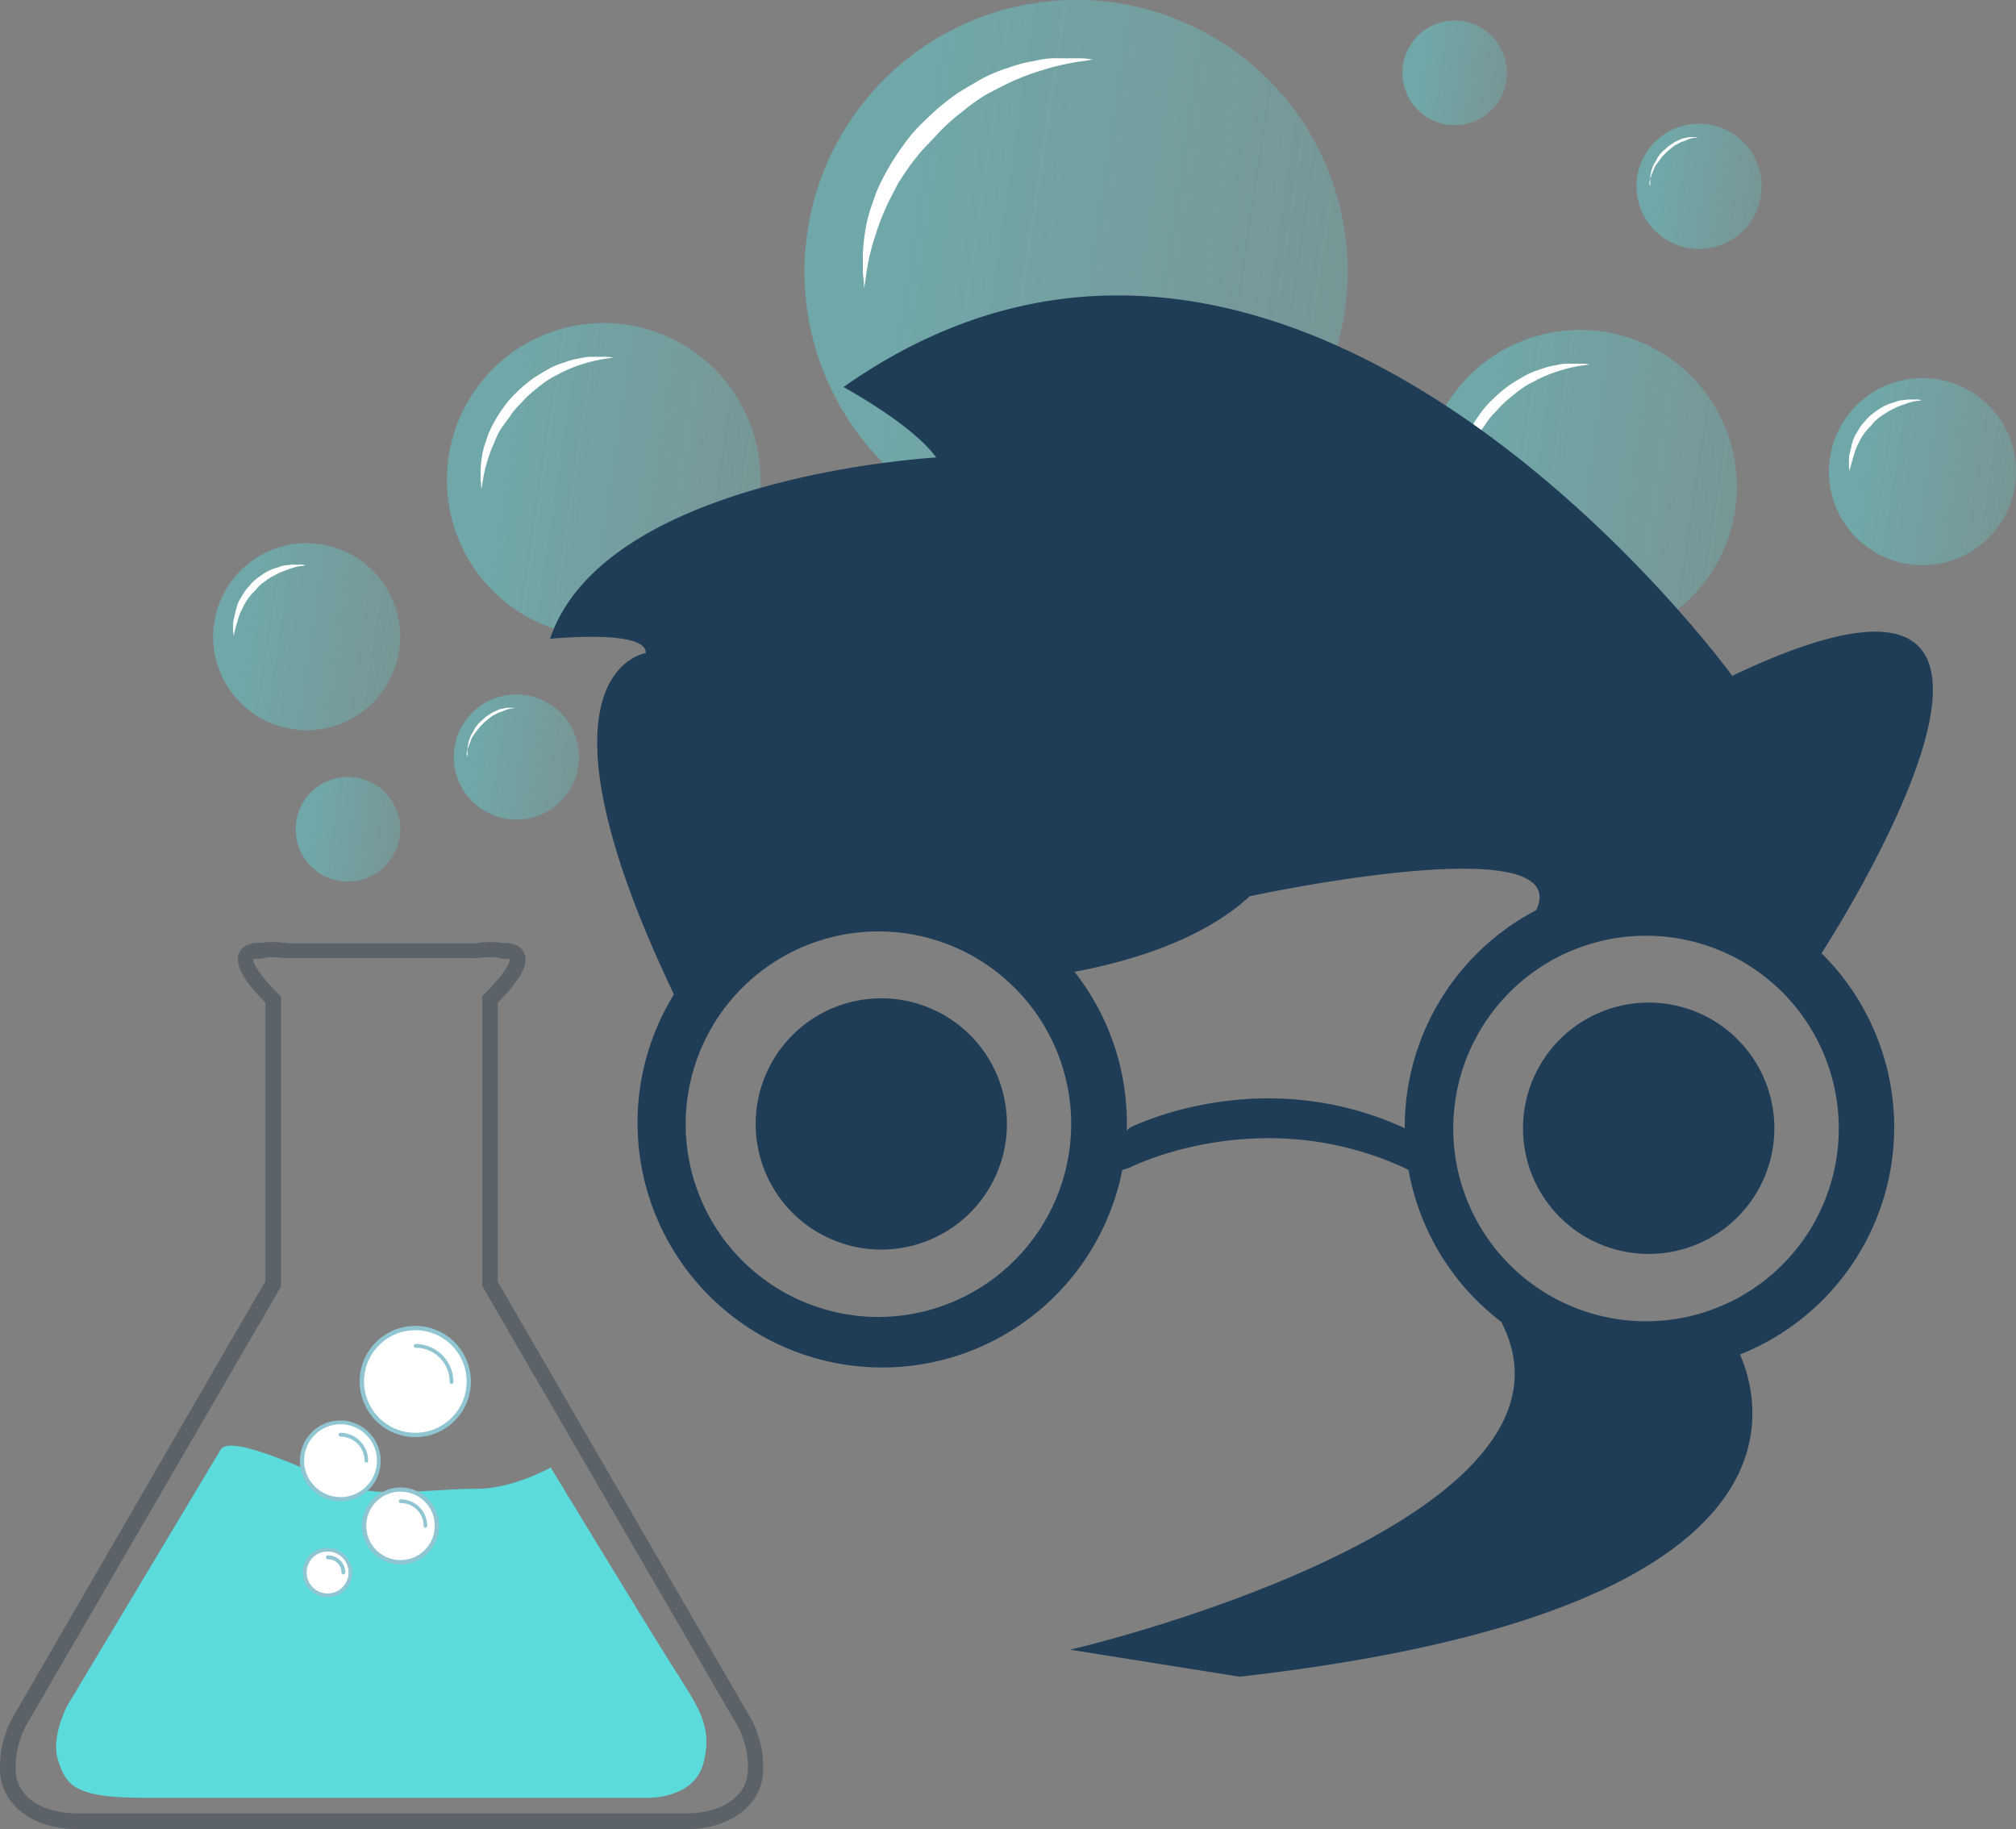 <svg id="Layer_1" data-name="Layer 1" xmlns="http://www.w3.org/2000/svg" xmlns:xlink="http://www.w3.org/1999/xlink" viewBox="0 0 332.06 301.25"><rect x="0" y="0" width="332.06" height="301.25" fill="#808080" stroke="none"/><defs><linearGradient id="linear-gradient" x1="331.31" y1="212.66" x2="241.92" y2="225.94" gradientTransform="matrix(1 0 0 -1 0 303.38)" gradientUnits="userSpaceOnUse"><stop offset="0" stop-color="#5cdbdd" stop-opacity=".03"/><stop offset="1" stop-color="#5cdbdd" stop-opacity=".44"/></linearGradient><linearGradient id="linear-gradient-2" x1="300.34" y1="240.38" x2="145.48" y2="263.39" xlink:href="#linear-gradient"/><linearGradient id="linear-gradient-3" x1="80.99" y1="163.28" x2="51.19" y2="167.71" xlink:href="#linear-gradient"/><linearGradient id="linear-gradient-4" x1="263.33" y1="287.86" x2="233.53" y2="292.29" xlink:href="#linear-gradient"/><linearGradient id="linear-gradient-5" x1="170.49" y1="213.79" x2="81.1" y2="227.07" xlink:href="#linear-gradient"/><linearGradient id="linear-gradient-6" x1="92.89" y1="192.22" x2="39.57" y2="200.14" xlink:href="#linear-gradient"/><linearGradient id="linear-gradient-7" x1="359.04" y1="219.4" x2="305.72" y2="227.32" xlink:href="#linear-gradient"/><linearGradient id="linear-gradient-8" x1="113.41" y1="174.48" x2="77.73" y2="179.78" xlink:href="#linear-gradient"/><linearGradient id="linear-gradient-9" x1="308.21" y1="268.48" x2="272.53" y2="273.78" xlink:href="#linear-gradient"/><clipPath id="clip-path"><path fill="none" d="M0 155.16h125.71v146.1H0z"/></clipPath><style>.cls-3{fill:#fff}.cls-15{fill:#90c5d2}.cls-16{fill:#1f3d56}</style></defs><path d="M234.43 80.18A25.83 25.83 0 11260.26 106a25.82 25.82 0 01-25.83-25.82z" fill="url(#linear-gradient)"/><path class="cls-3" d="M240.1 81.77a12.32 12.32 0 00-.1-1.47v-1.7a17.81 17.81 0 01.23-2.27 12.38 12.38 0 01.68-2.6A14.27 14.27 0 01242 71a21.89 21.89 0 011.7-2.72 15.17 15.17 0 012.15-2.49 23.28 23.28 0 012.49-2.15c.91-.68 1.82-1.13 2.72-1.7a13.65 13.65 0 012.72-1.13 12.46 12.46 0 012.61-.68 7.93 7.93 0 012.26-.23h1.7a8.56 8.56 0 011.47.11s-.57.12-1.47.23a23.46 23.46 0 00-3.74.91 19.87 19.87 0 00-2.38.9c-.79.34-1.58.8-2.49 1.25a17.68 17.68 0 00-2.38 1.7 19 19 0 00-2.26 2c-.68.79-1.47 1.47-2 2.26s-1.13 1.59-1.7 2.38-.9 1.7-1.25 2.49a26 26 0 00-1.81 6.12c-.13.95-.24 1.52-.24 1.52z"/><path d="M132.51 44.73a44.74 44.74 0 1144.73 44.74 44.71 44.71 0 01-44.73-44.74z" fill="url(#linear-gradient-2)"/><path class="cls-3" d="M142.32 47.48a22.37 22.37 0 00-.2-2.55V42a30.68 30.68 0 01.39-3.93 22.19 22.19 0 011.18-4.51 24.15 24.15 0 012-4.71 39.3 39.3 0 012.94-4.71 26 26 0 013.73-4.31 39.46 39.46 0 014.32-3.73c1.57-1.18 3.14-2 4.71-2.94a24.2 24.2 0 014.71-2 22.12 22.12 0 014.47-1.16 13.75 13.75 0 013.92-.4h2.95a14.06 14.06 0 012.55.2s-1 .2-2.55.39a43.91 43.91 0 00-6.44 1.58 35.37 35.37 0 00-4.12 1.57c-1.37.59-2.75 1.38-4.32 2.16a31.47 31.47 0 00-4.11 2.94 33.07 33.07 0 00-3.97 3.56c-1.18 1.37-2.55 2.55-3.53 3.92-1.18 1.37-2 2.75-2.94 4.12-.79 1.57-1.57 2.94-2.16 4.32a34.06 34.06 0 00-1.57 4.12 36.92 36.92 0 00-1.57 6.47c-.2 1.55-.39 2.53-.39 2.53z"/><path d="M48.7 136.58a8.61 8.61 0 118.61 8.61 8.6 8.6 0 01-8.61-8.61z" fill="url(#linear-gradient-3)"/><path d="M231 12a8.61 8.61 0 118.6 8.61A8.6 8.6 0 01231 12z" fill="url(#linear-gradient-4)"/><path d="M73.61 79.05a25.83 25.83 0 1125.83 25.82 25.82 25.82 0 01-25.83-25.82z" fill="url(#linear-gradient-5)"/><path class="cls-3" d="M79.28 80.64a12.55 12.55 0 00-.12-1.48v-1.69a17.63 17.63 0 01.23-2.27 12.38 12.38 0 01.68-2.6 14 14 0 011.13-2.72 21.89 21.89 0 011.7-2.72 14.77 14.77 0 012.15-2.49 23.13 23.13 0 012.49-2.15c.91-.68 1.82-1.14 2.72-1.7A13.7 13.7 0 0193 59.68a12.4 12.4 0 012.59-.68 7.93 7.93 0 012.26-.23h1.7a8.41 8.41 0 011.47.11s-.56.12-1.47.23a24.39 24.39 0 00-3.74.9 21.84 21.84 0 00-2.38.91c-.79.34-1.58.79-2.49 1.25a18.55 18.55 0 00-2.38 1.69 19.92 19.92 0 00-2.26 2c-.68.8-1.47 1.48-2 2.27s-1.13 1.58-1.7 2.38-.9 1.7-1.24 2.49a20.37 20.37 0 00-.91 2.38 22.78 22.78 0 00-.91 3.73c-.15.96-.26 1.53-.26 1.53z"/><path d="M35.11 104.87a15.4 15.4 0 1115.4 15.4 15.42 15.42 0 01-15.4-15.4z" fill="url(#linear-gradient-6)"/><path class="cls-3" d="M38.51 104.87a3.4 3.4 0 00-.12-.79v-.91a4.75 4.75 0 01.12-1.24c.11-.46.22-.91.34-1.47a9.15 9.15 0 01.56-1.59c.34-.45.57-1 .91-1.47s.79-.91 1.13-1.36a12.32 12.32 0 011.36-1.13 10.66 10.66 0 011.47-.91 9.2 9.2 0 011.59-.57 3.58 3.58 0 011.47-.34 5.24 5.24 0 011.25-.09h.9a2 2 0 01.79.11 2.62 2.62 0 01-.79.12 9.35 9.35 0 00-2 .56c-.45.12-.9.34-1.24.46s-.91.45-1.36.68-.91.56-1.36.9a6.12 6.12 0 00-1.25 1.13c-.34.46-.79.8-1.13 1.25a8.87 8.87 0 00-.9 1.36l-.57 1.13a7.74 7.74 0 00-.45 1.25c-.23.79-.46 1.47-.57 2a5.18 5.18 0 00-.15.92z"/><path d="M301.25 77.69a15.41 15.41 0 1115.41 15.4 15.42 15.42 0 01-15.41-15.4z" fill="url(#linear-gradient-7)"/><path class="cls-3" d="M304.65 77.69a3.69 3.69 0 00-.11-.79V76a5.17 5.17 0 01.11-1.24c.11-.46.23-.91.34-1.48a8.61 8.61 0 01.57-1.58c.34-.45.56-1 .9-1.47s.8-.91 1.14-1.36a11.23 11.23 0 011.4-1.14 10.75 10.75 0 011.48-.91 9.11 9.11 0 011.58-.57 3.61 3.61 0 011.47-.34 5.29 5.29 0 011.25-.11h.91a2 2 0 01.79.11 2.62 2.62 0 01-.79.12 9.07 9.07 0 00-2 .56c-.45.12-.91.34-1.25.46l-1.36.68c-.45.34-.9.56-1.36.9a6.07 6.07 0 00-1.24 1.13c-.34.46-.79.8-1.13 1.25a9.77 9.77 0 00-.91 1.36l-.57 1.13a8.84 8.84 0 00-.45 1.25c-.23.79-.45 1.47-.57 2a5.18 5.18 0 00-.2.94z"/><path d="M74.75 124.69A10.31 10.31 0 1185.05 135a10.34 10.34 0 01-10.3-10.31z" fill="url(#linear-gradient-8)"/><path class="cls-3" d="M77 124.69v-1.24a1.86 1.86 0 01.12-.8 2.13 2.13 0 01.22-.9 4.13 4.13 0 01.45-1c.23-.34.34-.68.57-1a7.49 7.49 0 01.79-.91c.34-.22.57-.56.91-.79l1-.68c.34-.11.68-.34 1-.45a3.29 3.29 0 01.9-.23 2.3 2.3 0 01.8-.11H85a2 2 0 00-.56.11 3.81 3.81 0 00-1.36.34 8.13 8.13 0 01-.91.34c-.34.11-.56.34-.9.45a4.89 4.89 0 00-.91.68 5.93 5.93 0 00-.91.8 6.66 6.66 0 00-.79.9c-.23.34-.45.57-.68.91s-.34.56-.45.9-.23.57-.34.91a3.86 3.86 0 00-.34 1.36 1.16 1.16 0 01.15.41z"/><path d="M269.54 30.69A10.31 10.31 0 11279.85 41a10.35 10.35 0 01-10.31-10.31z" fill="url(#linear-gradient-9)"/><path class="cls-3" d="M271.81 30.69v-1.24a2 2 0 01.11-.8 2 2 0 01.23-.9 3.79 3.79 0 01.45-1c.23-.34.34-.68.57-1a6.08 6.08 0 01.79-.91c.34-.22.57-.56.91-.79l1-.68c.35-.11.68-.34 1-.45a3.26 3.26 0 01.91-.23 2.28 2.28 0 01.79-.11h1.25a2 2 0 00-.57.11 3.86 3.86 0 00-1.36.34 7.23 7.23 0 01-.9.34c-.34.11-.57.34-.91.45a4.84 4.84 0 00-.9.68 5.93 5.93 0 00-.91.8 5.52 5.52 0 00-.79.9c-.23.34-.46.57-.68.91s-.34.56-.46.9-.22.57-.34.91a4.1 4.1 0 00-.34 1.36 1.08 1.08 0 01.15.41z"/><g clip-path="url(#clip-path)"><path d="M113.19 301.25H12.52c-7.23 0-12.52-4.14-12.52-9.93a17.27 17.27 0 012.64-9.4L43.72 211v-45.83c-3.74-3.83-5.06-6.34-4.36-8.14.24-.62 1-1.72 3.19-1.72H43a11.88 11.88 0 011.87-.15 14.42 14.42 0 012.64.23h30.67a14.46 14.46 0 012.65-.23 11.64 11.64 0 011.86.15h.47c2.18 0 3 1.1 3.19 1.72.78 1.8-.62 4.31-4.36 8.14v45.94L123.07 282a16.88 16.88 0 012.64 9.39c0 5.72-5.29 9.86-12.52 9.86zM41.7 158.05s-.16 1.33 4.2 5.71l.39.4v47.73L4.75 283.41a14.87 14.87 0 00-2.18 7.91c0 5.08 5.13 7.35 10 7.35h100.62c4.82 0 10-2.27 10-7.35a14.59 14.59 0 00-2.17-7.91l-.08-.08-41.51-71.52v-47.73l.38-.39c4.44-4.46 4.2-5.72 4.13-5.72a3.53 3.53 0 00-.86-.07h-.62l-.23-.08a5 5 0 00-1.48-.16 19.79 19.79 0 00-2.34.16H47.14a19.74 19.74 0 00-2.33-.16 5 5 0 00-1.48.16l-.23.08h-.63c-.47 0-.77.1-.77.15z" fill="#5b6268"/><path d="M36.41 238.65L11.05 281s-2.73 5.16-1.48 8.92 2.18 6.18 13.77 6.18h83.47s7.62.23 9.1-5.87-.86-9-5.45-16.28S90.7 241.7 90.7 241.7s-6.37 3.6-12.36 3.52-15.48 1.49-20.93-.39-18.83-8.68-21-6.18z" fill="#5cdbdd"/><path class="cls-3" d="M76.13 231.86a8.8 8.8 0 10-11.94 3.47 8.76 8.76 0 0011.94-3.47z"/><path class="cls-15" d="M68.46 236.7a9.16 9.16 0 119.1-9.16 9.15 9.15 0 01-9.1 9.16zm0-17.61a8.45 8.45 0 108.4 8.45 8.44 8.44 0 00-8.4-8.45z"/><path class="cls-3" d="M74.37 227.54a5.93 5.93 0 00-5.91-5.95z"/><path class="cls-15" d="M74.37 227.93a.33.33 0 01-.31-.31 5.6 5.6 0 00-5.6-5.64.31.31 0 010-.62 6.26 6.26 0 016.22 6.26.29.29 0 01-.31.31z"/><path class="cls-3" d="M62.39 240.61a6.3 6.3 0 10-6.3 6.34 6.3 6.3 0 006.3-6.34z"/><path class="cls-15" d="M56.09 247.26a6.65 6.65 0 116.61-6.65 6.62 6.62 0 01-6.61 6.65zm0-12.68a6 6 0 106 6 6 6 0 00-6-6z"/><path class="cls-3" d="M60.37 240.61a4.34 4.34 0 00-4.28-4.31z"/><path class="cls-15" d="M60.37 240.92a.34.34 0 01-.32-.31 4 4 0 00-4-4 .32.32 0 010-.63 4.62 4.62 0 014.59 4.62.34.34 0 01-.27.32z"/><path class="cls-3" d="M72 251.33a6 6 0 10-6 6 6 6 0 006-6z"/><path class="cls-15" d="M66 257.67a6.34 6.34 0 116.31-6.34 6.35 6.35 0 01-6.31 6.34zm0-12a5.64 5.64 0 105.61 5.64 5.6 5.6 0 00-5.61-5.62z"/><path class="cls-3" d="M70.09 251.33a4 4 0 00-4-4.07z"/><path class="cls-15" d="M70.09 251.64a.33.33 0 01-.31-.31 3.74 3.74 0 00-3.78-3.76.31.31 0 010-.62 4.36 4.36 0 014.36 4.38.33.33 0 01-.27.31z"/><path class="cls-3" d="M57.72 259a3.74 3.74 0 00-3.72-3.76 3.7 3.7 0 00-3.75 3.76 3.74 3.74 0 107.47 0z"/><path class="cls-15" d="M54 263.07a4.07 4.07 0 114-4.07 4 4 0 01-4 4.07zm0-7.52a3.45 3.45 0 103.41 3.45 3.42 3.42 0 00-3.41-3.45z"/><path class="cls-3" d="M56.55 259a2.51 2.51 0 00-2.49-2.51z"/><path class="cls-15" d="M56.55 259.31a.34.34 0 01-.31-.31 2.18 2.18 0 00-2.17-2.19.32.32 0 110-.63 2.82 2.82 0 012.8 2.9.36.36 0 01-.32.23z"/></g><path class="cls-16" d="M165.85 185.05a20.69 20.69 0 11-20.69-20.62 20.68 20.68 0 0120.69 20.62zM234.05 187.51l-2.82-1.76c-23.87-10.9-45.15 0-45.15 0l-2.94 2.58v4.92l2.94-.94s21.28-10.9 45.15 0l3.65 1.88zM251.45 152.36a40.61 40.61 0 0147.39 5 5.7 5.7 0 01.82.23s50.45-77.09-14.34-46.28c0 0-72.31-99.7-146.39-47.56 0 0 11.29 6.09 15.28 11.6 0 0-54.55 3-63.61 29.87 0 0 16-1.64 15.76 2.35 0 0-20.93 3 4.94 56.82a40.64 40.64 0 0164.43-4.1c10-1.76 22.22-5.39 30.1-12.66.17-.07 59.62-12.84 45.62 4.73z"/><path class="cls-16" d="M145.16 144.63a40.3 40.3 0 1040.45 40.3 40.37 40.37 0 00-40.45-40.3zm-.59 72.28a31.75 31.75 0 1131.87-31.75 31.83 31.83 0 01-31.87 31.75zM271.56 145.33a40.31 40.31 0 1040.44 40.3 40.37 40.37 0 00-40.44-40.3zm-.56 72.29a31.75 31.75 0 1131.87-31.75A31.76 31.76 0 01271 217.62z"/><path class="cls-16" d="M292.26 185.75a20.7 20.7 0 11-20.7-20.62 20.69 20.69 0 0120.7 20.62zM247.22 217.62l38.1 3s28.45 43.12-81.13 55.54l-28-4.46c.01.16 88.43-20.81 71.03-54.08z"/></svg>